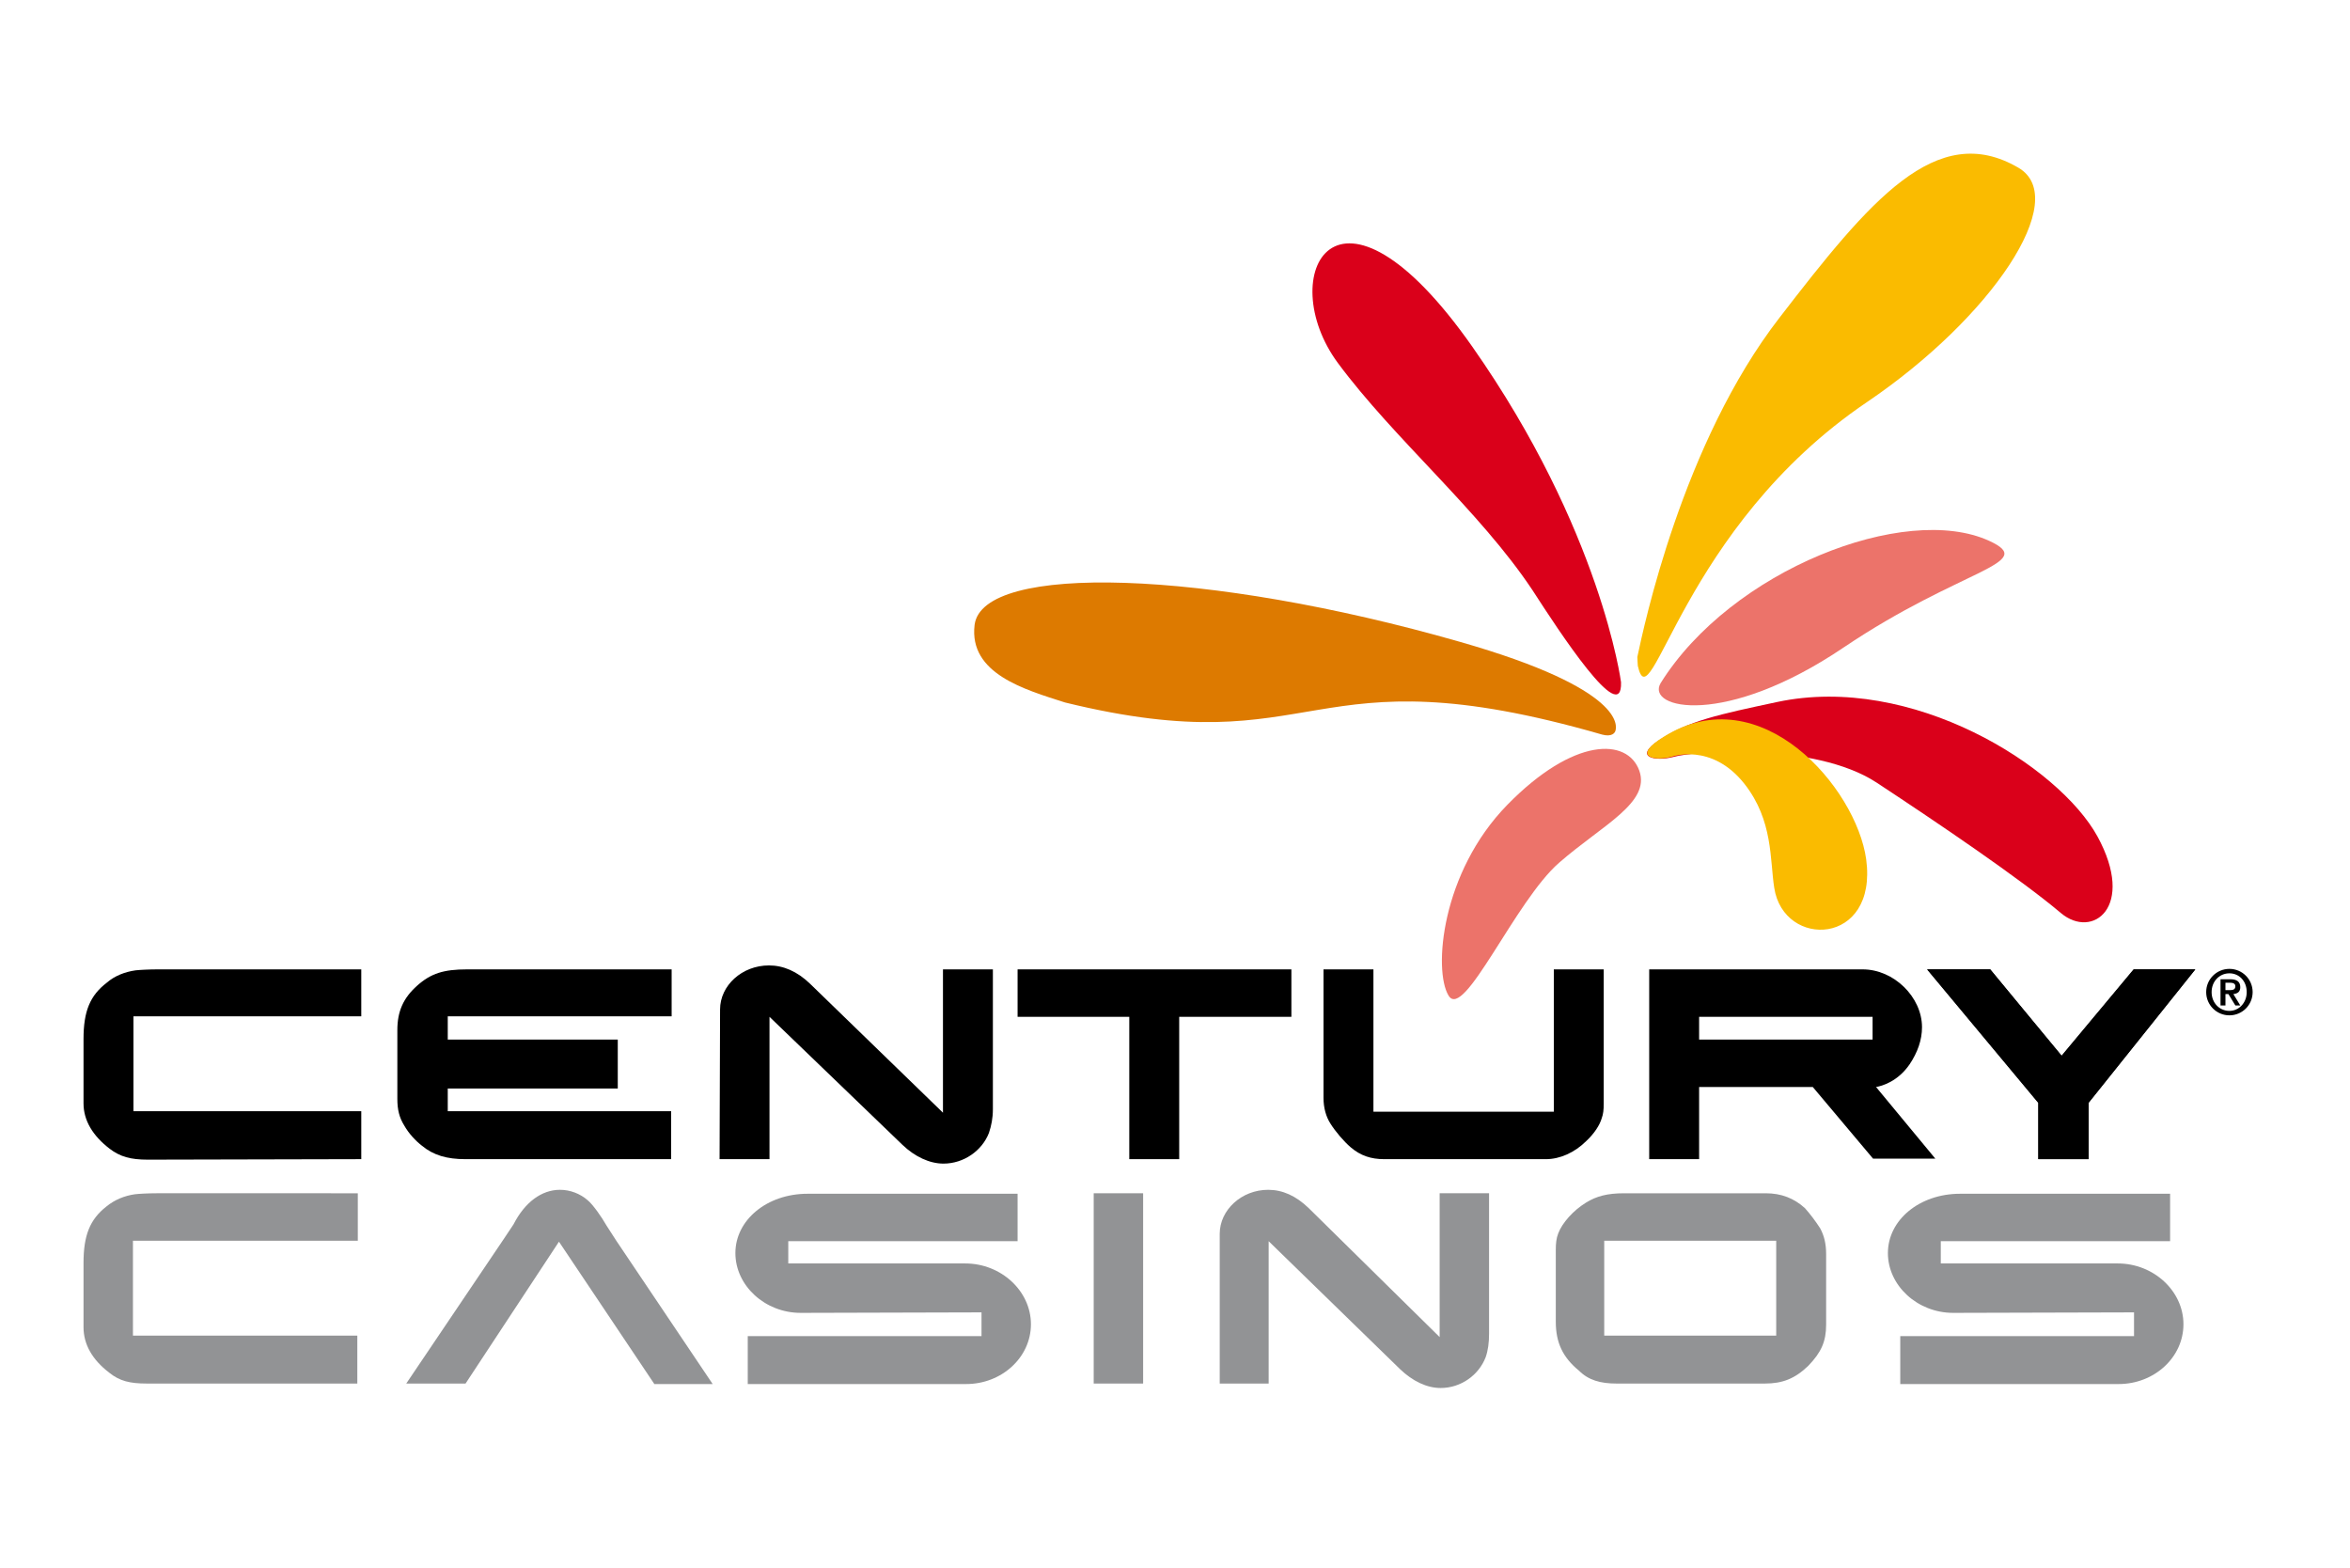 <svg xmlns:xlink="http://www.w3.org/1999/xlink" id="Ebene_1" x="0" y="0" version="1.1" width="595" height="397" viewBox="0 0 475.5 291" xml:space="preserve" xmlns="http://www.w3.org/2000/svg"><style/><defs><path id="SVGID_1_" d="M-68-34h595.3v396.9H-68z"/></defs><clipPath id="SVGID_00000181085293394405570030000001868857447310259366_"><use overflow="visible" xlink:href="#SVGID_1_"/></clipPath><path d="M73.1 221.4v-9.7H27v-19.2h46.1V183H31.9c-1.6 0-3.7.1-4.5.2-2.1.3-4.2 1.1-5.8 2.5-3.4 2.6-4.7 5.8-4.7 11.4v13c0 3.5 1.9 6.6 5.3 9.2 2.1 1.6 4.2 2.2 7.7 2.2l43.2-.1z" clip-path="url(#SVGID_00000181085293394405570030000001868857447310259366_)"/><defs><path id="SVGID_00000147187418504074088490000011317993676460159138_" d="M-68-34h595.3v396.9H-68z"/></defs><clipPath id="SVGID_00000010302333599041258920000011123745560796943755_"><use overflow="visible" xlink:href="#SVGID_00000147187418504074088490000011317993676460159138_"/></clipPath><path d="M135.8 221.4v-9.7H90.6v-4.6H125v-9.9H90.6v-4.7h45.3V183H94.5c-4.7 0-7.3.8-10.1 3.3s-4 5.2-4 9v13.9c0 2.2.4 3.8 1.4 5.4.9 1.6 2.3 3.1 3.6 4.1 2.3 1.9 5 2.7 8.8 2.7h41.6z" clip-path="url(#SVGID_00000010302333599041258920000011123745560796943755_)"/><defs><path id="SVGID_00000102505070337938210540000005369474319515730360_" d="M-68-34h595.3v396.9H-68z"/></defs><clipPath id="SVGID_00000020364701593743492930000014482295700495868839_"><use overflow="visible" xlink:href="#SVGID_00000102505070337938210540000005369474319515730360_"/></clipPath><path d="M145.6 221.4h10.1v-28.8l26.9 25.9c2.5 2.4 5.5 3.8 8.3 3.8 4.1 0 7.8-2.6 9.2-6.2.5-1.5.8-3 .8-4.8V183h-10.1v29l-26.9-26.1c-2.6-2.5-5.4-3.7-8.3-3.7-5.5 0-9.9 4.1-9.9 8.9l-.1 30.3z" clip-path="url(#SVGID_00000020364701593743492930000014482295700495868839_)"/><path d="M205.9 192.6h22.6v28.8h10.1v-28.8h22.7V183h-55.4z"/><defs><path id="SVGID_00000052819010403053737930000001112187800714316986_" d="M-68-34h595.3v396.9H-68z"/></defs><clipPath id="SVGID_00000158727505881673322770000003487447391885249972_"><use overflow="visible" xlink:href="#SVGID_00000052819010403053737930000001112187800714316986_"/></clipPath><path d="M324.5 183h-10.1v28.8h-36.5V183h-10.1v26c0 2 .5 3.8 1.4 5.2 1 1.6 2.7 3.6 4.1 4.8 2 1.7 4.1 2.4 6.8 2.4h32.7c2.8 0 5.8-1.3 8.2-3.7 1.6-1.5 2.7-3.2 3.1-4.6.3-.8.4-1.7.4-2.9V183z" clip-path="url(#SVGID_00000158727505881673322770000003487447391885249972_)"/><path d="M389.9 183l22.5 27v11.4h10.2V210l21.6-27h-12.5l-14.6 17.5-14.4-17.5z"/><defs><path id="SVGID_00000089556308635293415790000013097150000644706492_" d="M-68-34h595.3v396.9H-68z"/></defs><clipPath id="SVGID_00000090980094058287078180000001684571535580329654_"><use overflow="visible" xlink:href="#SVGID_00000089556308635293415790000013097150000644706492_"/></clipPath><path d="M333.7 183h43.2c6.3 0 12 5.6 12 11.7 0 2.6-.9 5.1-2.5 7.5-2.4 3.5-5.6 4.4-6.8 4.6l12 14.5H379l-12.2-14.5h-23v14.6h-10.1V183zm10.1 14.2h35.1v-4.6h-35.1v4.6z" clip-path="url(#SVGID_00000090980094058287078180000001684571535580329654_)"/><path d="M390 183l22.5 27v11.4h10.1V210l21.6-27h-12.4l-14.6 17.5-14.5-17.5z"/><defs><path id="SVGID_00000124884165768615629520000009745121515417265592_" d="M-68-34h595.3v396.9H-68z"/></defs><clipPath id="SVGID_00000078039007162653822580000010136876829986275979_"><use overflow="visible" xlink:href="#SVGID_00000124884165768615629520000009745121515417265592_"/></clipPath><path fill="#dd7a00" d="M197.2 113.3c1.6-12.6 47.1-11.2 98.1 3.4 34 9.7 31.7 17.3 31.6 17.9-.1.6-.8 1.4-2.7.9-60.6-17.5-56.4 6.3-108.7-6.5-8.1-2.6-19.5-5.8-18.3-15.7" clip-path="url(#SVGID_00000078039007162653822580000010136876829986275979_)"/><g><defs><path id="SVGID_00000085244558873307959620000011479529354531423933_" d="M-68-34h595.3v396.9H-68z"/></defs><clipPath id="SVGID_00000074441887161343452840000006820240460096264083_"><use overflow="visible" xlink:href="#SVGID_00000085244558873307959620000011479529354531423933_"/></clipPath><path fill="#da001a" d="M328 124.9s-4-30.7-30.1-67.9c-27.6-39.3-40.2-14.3-27.2 3.3 11.4 15.4 28.7 29.9 39.4 46 5.3 8.2 18.2 28 17.9 18.6" clip-path="url(#SVGID_00000074441887161343452840000006820240460096264083_)"/><defs><path id="SVGID_00000146481573090114499230000003228945928029527170_" d="M-68-34h595.3v396.9H-68z"/></defs><clipPath id="SVGID_00000181088865740009012880000017328864679052469647_"><use overflow="visible" xlink:href="#SVGID_00000146481573090114499230000003228945928029527170_"/></clipPath><path fill="#da001a" d="M338.7 140c3.7-1.1 28.3-3.1 41 5.2 12.6 8.3 29 19.4 37.3 26.4 6.4 5.4 15.2-1.2 7.4-15.5-7.8-14.2-37.5-33-64.8-27.2-11.7 2.5-18 3.8-23.8 7.7-5.5 3.5-.9 4.4 2.9 3.4" clip-path="url(#SVGID_00000181088865740009012880000017328864679052469647_)"/><defs><path id="SVGID_00000021838228419685854350000009202768150376535442_" d="M-68-34h595.3v396.9H-68z"/></defs><clipPath id="SVGID_00000122697827631135117110000011965465238819958147_"><use overflow="visible" xlink:href="#SVGID_00000021838228419685854350000009202768150376535442_"/></clipPath><path fill="#ec736a" d="M402.5 96.3c-17-7.8-52.2 5.9-66.5 28.8-3 5.2 13 9 37-7.2 23.9-16.1 39.5-17 29.5-21.6" clip-path="url(#SVGID_00000122697827631135117110000011965465238819958147_)"/><defs><path id="SVGID_00000093157812820822251780000016862601041977097381_" d="M-68-34h595.3v396.9H-68z"/></defs><clipPath id="SVGID_00000118389112105556536860000000629755594656927130_"><use overflow="visible" xlink:href="#SVGID_00000093157812820822251780000016862601041977097381_"/></clipPath><path fill="#ec736a" d="M331.7 142.8c-2.4-6.7-13.3-6.8-26.7 6.9-13.4 13.7-15 33.5-11.9 38.6 3.1 5.2 13.5-19.2 22.4-26.9 8.7-7.6 18.5-12.1 16.2-18.6" clip-path="url(#SVGID_00000118389112105556536860000000629755594656927130_)"/><defs><path id="SVGID_00000081629318667399472550000016273272560168782778_" d="M-68-34h595.3v396.9H-68z"/></defs><clipPath id="SVGID_00000098221996436923516590000011493314163552770950_"><use overflow="visible" xlink:href="#SVGID_00000081629318667399472550000016273272560168782778_"/></clipPath><path fill="#fabb00" d="M331.4 121.6s-.1-1.4-.1-1.8c1.3-6.1 9.1-43.3 28.8-68.7 18.2-23.6 31.7-40 48.3-30.3 10.8 6.3-5.5 30.4-30.6 47.4-37.6 25.4-43.7 65.4-46.4 53.4" clip-path="url(#SVGID_00000098221996436923516590000011493314163552770950_)"/><g><defs><path id="SVGID_00000026861620891078441480000013319018061689553817_" d="M-68-34h595.3v396.9H-68z"/></defs><clipPath id="SVGID_00000141440031721090704920000006284903714399910847_"><use overflow="visible" xlink:href="#SVGID_00000026861620891078441480000013319018061689553817_"/></clipPath><path fill="#fabb00" d="M353 145.5c5.8 7.4 5.1 15.3 6 21 1.9 12.4 21 11.8 18.6-5.8-2-14.4-21.3-37-40.9-24.8-6.3 3.8-2.6 5.1 1.5 4.1 0 0 8.1-3 14.8 5.5" clip-path="url(#SVGID_00000141440031721090704920000006284903714399910847_)"/></g><g><defs><path id="SVGID_00000120528228584496735980000011268362064056772004_" d="M-68-34h595.3v396.9H-68z"/></defs><clipPath id="SVGID_00000079477274402020989130000012156496111367918737_"><use overflow="visible" xlink:href="#SVGID_00000120528228584496735980000011268362064056772004_"/></clipPath><path fill="#929395" d="M72.3 266.8v-9.7H26.9v-19.2h45.5v-9.6H31.7c-1.6 0-3.6.1-4.4.2-2.1.3-4.1 1.1-5.8 2.5-3.3 2.6-4.6 5.8-4.6 11.4v13c0 3.5 1.8 6.6 5.2 9.2 2.1 1.7 4.2 2.2 7.6 2.2h42.6z" clip-path="url(#SVGID_00000079477274402020989130000012156496111367918737_)"/></g><g><defs><path id="SVGID_00000101814398068836226520000009096869029547464064_" d="M-68-34h595.3v396.9H-68z"/></defs><clipPath id="SVGID_00000079458772061799286790000008532169727723934097_"><use overflow="visible" xlink:href="#SVGID_00000101814398068836226520000009096869029547464064_"/></clipPath><path fill="#929395" d="M198.6 252.4v4.8h-47.3v9.7h44.2c7.2 0 13.1-5.4 13.1-12.1 0-6.7-6-12.3-13.3-12.3h-35.8V238h46.4v-9.6h-42.5c-8.2 0-14.6 5.3-14.6 12 0 6.6 6 12.1 13.2 12.1l36.6-.1z" clip-path="url(#SVGID_00000079458772061799286790000008532169727723934097_)"/></g></g><path fill="#929395" d="M221.3 228.3h10v38.5h-10z"/><g><defs><path id="SVGID_00000051354230522688830250000012379431302508653490_" d="M-68-34h595.3v396.9H-68z"/></defs><clipPath id="SVGID_00000176024269808525097230000005061025817891694497_"><use overflow="visible" xlink:href="#SVGID_00000051354230522688830250000012379431302508653490_"/></clipPath><path fill="#929395" d="M246.7 266.8h10V238l26.6 25.9c2.5 2.4 5.4 3.8 8.2 3.8 4.1 0 7.7-2.6 9.1-6.2.5-1.4.7-3 .7-4.8v-28.4h-10v29.1l-26.5-26.1c-2.6-2.5-5.3-3.7-8.2-3.7-5.4 0-9.8 4.1-9.8 8.9v30.3z" clip-path="url(#SVGID_00000176024269808525097230000005061025817891694497_)"/><defs><path id="SVGID_00000032624955135509534150000002561583252968498320_" d="M-68-34h595.3v396.9H-68z"/></defs><clipPath id="SVGID_00000080906046483531166920000000955060827744400275_"><use overflow="visible" xlink:href="#SVGID_00000032624955135509534150000002561583252968498320_"/></clipPath><path fill="#929395" d="M113.1 238.1l-18.9 28.7h-12l19.7-29.2 2-3c2.3-4.5 5.7-7 9.4-7 2.1 0 4.1.8 5.6 2.1 1.1.9 2.9 3.5 3.8 5.1l2 3.1 19.5 29h-11.8l-19.3-28.8z" clip-path="url(#SVGID_00000080906046483531166920000000955060827744400275_)"/><defs><path id="SVGID_00000098195512884106605730000015915424992788977571_" d="M-68-34h595.3v396.9H-68z"/></defs><clipPath id="SVGID_00000120557970745397540510000001285007095383767689_"><use overflow="visible" xlink:href="#SVGID_00000098195512884106605730000015915424992788977571_"/></clipPath><path fill="#929395" d="M431.8 252.4v4.8h-47.3v9.7h44.2c7.2 0 13.1-5.4 13.1-12.1 0-6.7-6-12.3-13.3-12.3h-35.8V238h46.4v-9.6h-42.5c-8.2 0-14.6 5.3-14.6 12 0 6.6 6 12.1 13.2 12.1l36.6-.1z" clip-path="url(#SVGID_00000120557970745397540510000001285007095383767689_)"/><g><defs><path id="SVGID_00000145781054704945535730000009076523948919327925_" d="M-68-34h595.3v396.9H-68z"/></defs><clipPath id="SVGID_00000083075913735138667110000013093015309318206654_"><use overflow="visible" xlink:href="#SVGID_00000145781054704945535730000009076523948919327925_"/></clipPath><path fill="#929395" d="M324.6 237.9h34.8v19.2h-34.8v-19.2zm2.5 28.9h30c3.6 0 6.1-1 8.8-3.6 2.6-2.7 3.6-4.9 3.6-8.3v-14.3c0-2.1-.4-3.7-1.2-5.2-.9-1.4-2.1-3-3.1-4.1-2.2-2-4.8-3-7.9-3h-28.7c-3.4 0-5.6.6-7.7 1.9-2.6 1.6-4.8 4.1-5.6 6.2-.4 1-.5 2.1-.5 3.3v14.6c0 4.2 1.4 7.2 4.7 9.9 1.9 1.9 4.3 2.6 7.6 2.6" clip-path="url(#SVGID_00000083075913735138667110000013093015309318206654_)"/></g><g><defs><path id="SVGID_00000061443669137496685570000004917716416907193241_" d="M-68-34h595.3v396.9H-68z"/></defs><clipPath id="SVGID_00000044889301247291113790000012260780564984149939_"><use overflow="visible" xlink:href="#SVGID_00000061443669137496685570000004917716416907193241_"/></clipPath><path d="M450.3 185.7h.9c.5 0 1.1.1 1.1.7 0 .7-.5.8-1.1.8h-.9v-1.5zm-1 4.6h1V188h.6l1.4 2.3h1l-1.4-2.3c.9-.1 1.4-.5 1.4-1.4 0-1.1-.7-1.6-2-1.6h-2v5.3zm1.8 1.1c-2 0-3.6-1.6-3.6-3.8 0-2.2 1.6-3.8 3.6-3.8s3.5 1.6 3.5 3.8c0 2.2-1.6 3.8-3.5 3.8m0 .9c2.6 0 4.7-2.1 4.7-4.7s-2.1-4.7-4.7-4.7-4.7 2.1-4.7 4.7 2.1 4.7 4.7 4.7" clip-path="url(#SVGID_00000044889301247291113790000012260780564984149939_)"/></g></g></svg>
